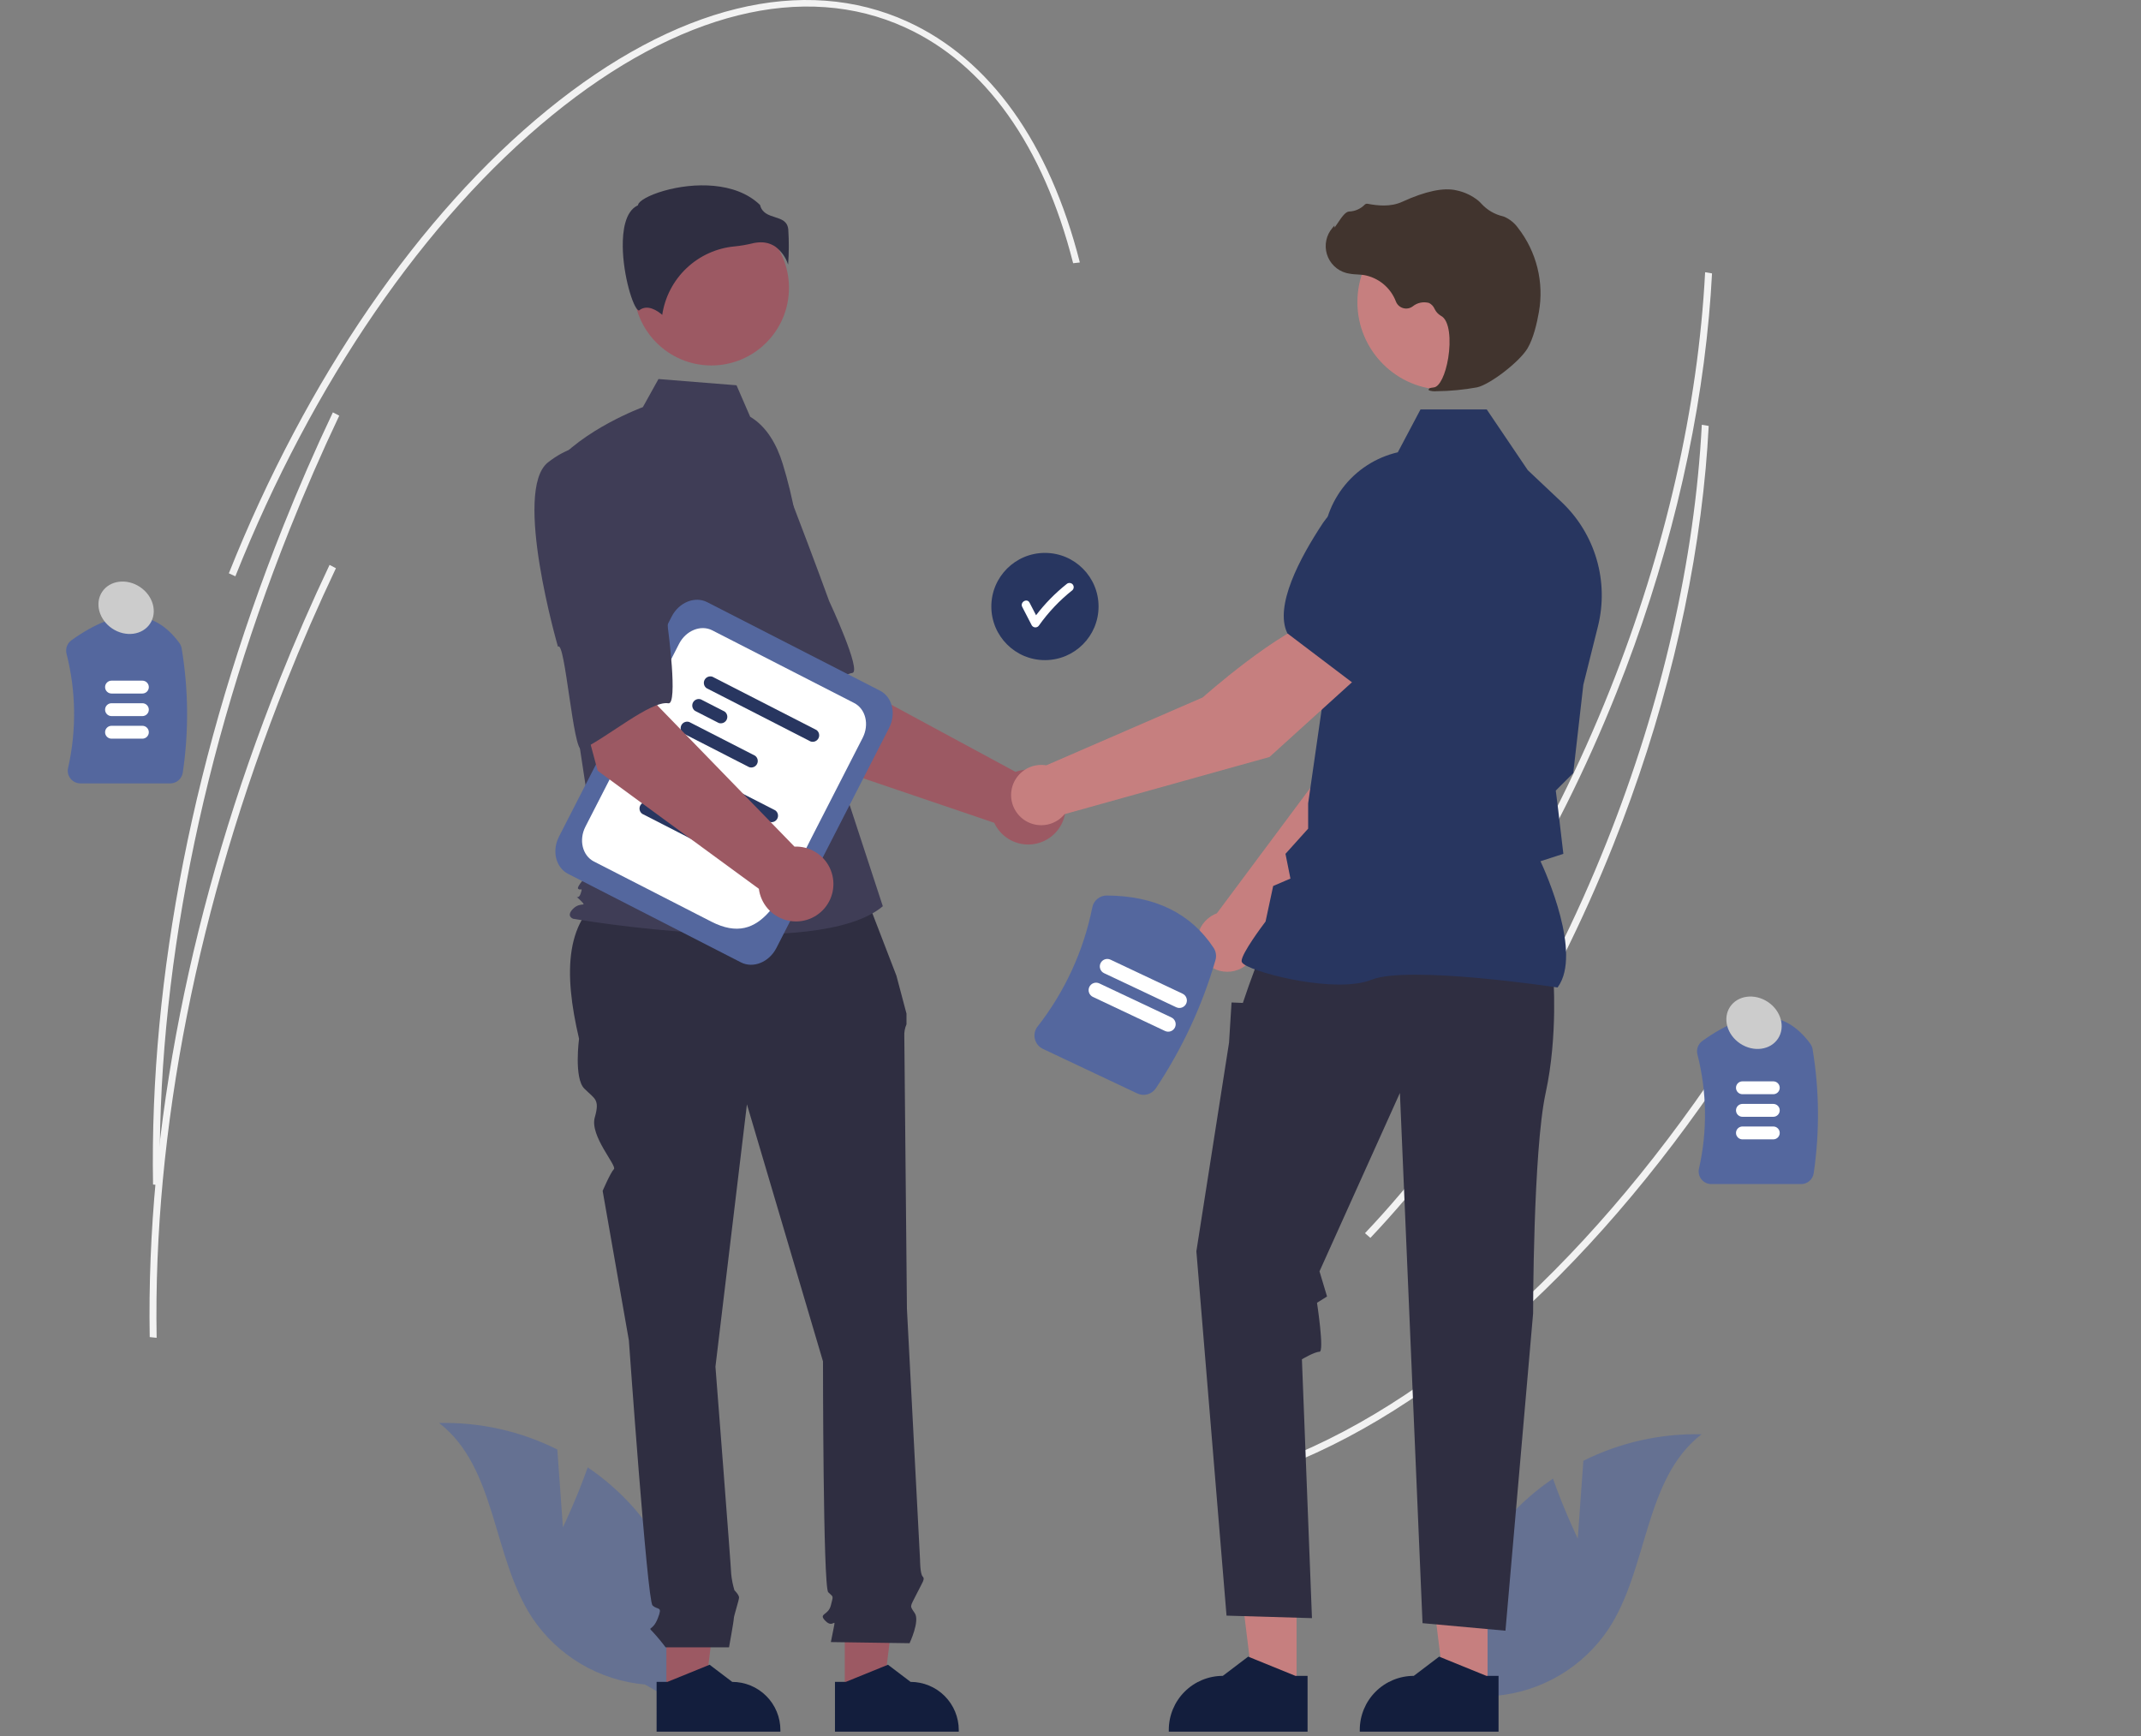 <svg width="640" height="519" viewBox="0 0 640 519" fill="none" xmlns="http://www.w3.org/2000/svg">
<rect x="0" y="0" width="640" height="519" fill="#808080" stroke="none"/>
<g clip-path="url(#clip0_147_390)">
<path d="M510.851 94.537C507.527 131.163 498.057 169.782 483.205 207.045C464.838 253.126 439.745 293.713 410.637 324.42L409.022 323.011C437.989 292.452 462.968 252.044 481.258 206.154C497.788 164.684 507.619 121.529 509.703 81.372L511.767 81.718C511.548 85.959 511.243 90.232 510.851 94.537Z" fill="#F2F2F2"/>
<path d="M524.091 307.252C483.206 372.296 433.605 418.77 384.423 438.112L383.428 436.288C432.27 417.079 481.581 370.843 522.278 306.097L524.091 307.252Z" fill="#F2F2F2"/>
<path d="M509.859 140.137C506.535 176.763 497.065 215.383 482.213 252.646C463.846 298.726 438.753 339.314 409.645 370.02L408.029 368.612C436.997 338.053 461.976 297.644 480.266 251.755C496.795 210.285 506.627 167.129 508.711 126.972L510.775 127.318C510.556 131.559 510.251 135.832 509.859 140.137Z" fill="#F2F2F2"/>
<path d="M50.882 234.167H24.057C23.484 234.168 22.918 234.039 22.402 233.79C21.885 233.542 21.432 233.179 21.076 232.73C20.724 232.293 20.475 231.781 20.349 231.234C20.223 230.687 20.223 230.119 20.348 229.571C22.903 218.298 22.742 206.58 19.88 195.381C19.699 194.643 19.742 193.869 20.006 193.156C20.268 192.444 20.739 191.827 21.355 191.384C35.149 181.464 46.012 181.752 53.642 192.241C53.986 192.719 54.215 193.271 54.31 193.852C56.349 206.109 56.462 218.609 54.644 230.901C54.518 231.808 54.067 232.639 53.376 233.239C52.684 233.84 51.798 234.169 50.882 234.167Z" fill="#54679E"/>
<path d="M42.566 207.303H33.338C32.828 207.303 32.338 207.101 31.977 206.74C31.616 206.379 31.414 205.89 31.414 205.379C31.414 204.869 31.616 204.38 31.977 204.019C32.338 203.658 32.828 203.455 33.338 203.455H42.566C43.075 203.457 43.564 203.66 43.923 204.02C44.283 204.381 44.486 204.87 44.486 205.379C44.486 205.889 44.283 206.378 43.923 206.739C43.564 207.099 43.075 207.302 42.566 207.303Z" fill="white"/>
<path d="M42.566 214.051H33.338C32.828 214.051 32.338 213.848 31.977 213.488C31.616 213.127 31.414 212.637 31.414 212.127C31.414 211.617 31.616 211.127 31.977 210.767C32.338 210.406 32.828 210.203 33.338 210.203H42.566C43.075 210.204 43.564 210.407 43.923 210.768C44.283 211.129 44.486 211.618 44.486 212.127C44.486 212.637 44.283 213.125 43.923 213.486C43.564 213.847 43.075 214.05 42.566 214.051Z" fill="white"/>
<path d="M42.566 220.799H33.338C32.828 220.799 32.338 220.596 31.977 220.235C31.616 219.874 31.414 219.385 31.414 218.875C31.414 218.364 31.616 217.875 31.977 217.514C32.338 217.153 32.828 216.951 33.338 216.951H42.566C43.075 216.952 43.564 217.155 43.923 217.516C44.283 217.876 44.486 218.365 44.486 218.875C44.486 219.384 44.283 219.873 43.923 220.234C43.564 220.595 43.075 220.798 42.566 220.799Z" fill="white"/>
<path d="M538.399 353.937H511.574C511.001 353.938 510.435 353.81 509.919 353.561C509.402 353.312 508.949 352.95 508.593 352.501C508.241 352.064 507.992 351.552 507.866 351.005C507.74 350.458 507.74 349.889 507.865 349.342C510.42 338.069 510.259 326.35 507.397 315.151C507.216 314.414 507.259 313.639 507.522 312.927C507.785 312.215 508.256 311.598 508.872 311.155C522.666 301.234 533.529 301.522 541.159 312.012C541.503 312.49 541.732 313.041 541.827 313.623C543.866 325.88 543.978 338.38 542.161 350.672C542.035 351.579 541.584 352.41 540.892 353.01C540.201 353.61 539.315 353.94 538.399 353.937Z" fill="#54679E"/>
<path d="M530.083 327.074H520.855C520.345 327.073 519.857 326.87 519.497 326.509C519.137 326.148 518.935 325.66 518.935 325.15C518.935 324.64 519.137 324.152 519.497 323.791C519.857 323.43 520.345 323.227 520.855 323.226H530.083C530.593 323.226 531.082 323.429 531.443 323.79C531.804 324.15 532.006 324.64 532.006 325.15C532.006 325.66 531.804 326.15 531.443 326.511C531.082 326.871 530.593 327.074 530.083 327.074Z" fill="white"/>
<path d="M530.083 333.822H520.855C520.345 333.821 519.857 333.617 519.497 333.257C519.137 332.896 518.935 332.407 518.935 331.898C518.935 331.388 519.137 330.899 519.497 330.539C519.857 330.178 520.345 329.975 520.855 329.974H530.083C530.593 329.974 531.082 330.176 531.443 330.537C531.804 330.898 532.006 331.387 532.006 331.898C532.006 332.408 531.804 332.897 531.443 333.258C531.082 333.619 530.593 333.822 530.083 333.822Z" fill="white"/>
<path d="M530.083 340.569H520.855C520.345 340.568 519.857 340.365 519.497 340.004C519.137 339.644 518.935 339.155 518.935 338.645C518.935 338.136 519.137 337.647 519.497 337.286C519.857 336.926 520.345 336.722 520.855 336.721H530.083C530.593 336.721 531.082 336.924 531.443 337.285C531.804 337.646 532.006 338.135 532.006 338.645C532.006 339.156 531.804 339.645 531.443 340.006C531.082 340.367 530.593 340.569 530.083 340.569Z" fill="white"/>
<path d="M168.272 456.542L166.599 433.272C155.64 427.794 143.509 425.073 131.259 425.347C148.493 438.668 147.112 465.291 159.047 483.512C162.813 489.166 167.803 493.9 173.647 497.364C179.492 500.827 186.041 502.931 192.809 503.52L207.151 511.771C208.791 500.927 208.062 489.857 205.012 479.323C201.962 468.788 196.665 459.04 189.485 450.75C185.411 446.14 180.773 442.06 175.68 438.608C172.545 447.609 168.272 456.542 168.272 456.542Z" fill="#54679E" fill-opacity="0.6"/>
<path d="M471.632 459.916L473.305 436.646C484.264 431.168 496.395 428.447 508.645 428.721C491.411 442.042 492.792 468.665 480.857 486.885C477.091 492.54 472.101 497.274 466.257 500.737C460.412 504.201 453.863 506.305 447.095 506.894L432.753 515.145C431.112 504.301 431.842 493.231 434.892 482.696C437.942 472.162 443.239 462.414 450.419 454.124C454.493 449.513 459.131 445.434 464.224 441.982C467.359 450.983 471.632 459.916 471.632 459.916Z" fill="#54679E" fill-opacity="0.6"/>
<path d="M312.361 197.32C321.212 197.32 328.387 190.145 328.387 181.294C328.387 172.443 321.212 165.269 312.361 165.269C303.51 165.269 296.335 172.443 296.335 181.294C296.335 190.145 303.51 197.32 312.361 197.32Z" fill="#283660"/>
<path d="M320.587 174.615C320.346 174.385 320.026 174.257 319.693 174.257C319.36 174.257 319.039 174.385 318.798 174.615C315.398 177.327 312.344 180.447 309.704 183.904C309.056 182.65 308.408 181.397 307.76 180.143C307.013 178.696 304.828 179.974 305.576 181.42C306.523 183.254 307.471 185.088 308.419 186.921C308.533 187.108 308.694 187.263 308.885 187.371C309.076 187.478 309.292 187.534 309.511 187.534C309.731 187.534 309.946 187.478 310.137 187.371C310.329 187.263 310.489 187.108 310.604 186.921C313.416 182.96 316.778 179.419 320.587 176.404C320.823 176.166 320.955 175.845 320.955 175.51C320.955 175.175 320.823 174.853 320.587 174.615Z" fill="white"/>
<path d="M240.654 226.737L216.488 188.785L244.472 173.798L251.817 202.754L303.567 230.719C305.61 229.983 307.823 229.858 309.936 230.359C312.049 230.86 313.971 231.964 315.467 233.538C316.963 235.112 317.968 237.087 318.361 239.223C318.754 241.358 318.517 243.562 317.679 245.565C316.841 247.568 315.438 249.285 313.642 250.504C311.845 251.724 309.733 252.395 307.562 252.435C305.391 252.475 303.255 251.882 301.415 250.729C299.575 249.576 298.11 247.913 297.199 245.942L240.654 226.737Z" fill="#9C5963"/>
<path d="M198.832 143.266C191.239 154.414 218.223 194.938 218.223 194.938C219.538 192.105 232.104 223.924 234.208 222.045C240.19 216.702 249.554 201.822 254.759 201.158C257.736 200.779 247.856 179.668 247.856 179.668C247.856 179.668 243.34 167.203 237.213 151.279C235.564 146.745 232.795 142.702 229.163 139.526C225.531 136.35 221.155 134.144 216.442 133.115C216.442 133.115 206.425 132.117 198.832 143.266Z" fill="#3F3D56"/>
<path d="M199.203 506.487L210.68 506.486L216.14 462.217L199.2 462.218L199.203 506.487Z" fill="#9C5963"/>
<path d="M196.275 502.74L199.505 502.74L212.118 497.61L218.877 502.739H218.878C222.698 502.739 226.362 504.257 229.063 506.958C231.764 509.659 233.282 513.323 233.282 517.143V517.611L196.276 517.612L196.275 502.74Z" fill="#131E3D"/>
<path d="M252.523 506.487L264 506.486L269.46 462.217L252.521 462.218L252.523 506.487Z" fill="#9C5963"/>
<path d="M249.595 502.74L252.826 502.74L265.438 497.61L272.198 502.739H272.199C276.019 502.739 279.682 504.257 282.384 506.958C285.085 509.659 286.602 513.323 286.603 517.143V517.611L249.596 517.612L249.595 502.74Z" fill="#131E3D"/>
<path d="M257.491 264.467L182.839 266.333C168.661 274.034 168.446 290.701 173.091 310.49C173.091 310.49 171.523 322.252 174.659 325.388C177.796 328.525 179.364 328.525 177.796 334.014C176.228 339.502 184.513 348.467 183.507 349.474C182.501 350.48 180.148 355.969 180.148 355.969L187.989 400.664C187.989 400.664 193.478 478.292 195.047 479.86C196.615 481.429 198.183 479.86 196.615 483.781C195.047 487.702 193.478 486.133 195.047 487.702C196.436 489.199 197.744 490.77 198.967 492.406H217.925C217.925 492.406 219.354 484.565 219.354 483.781C219.354 482.997 220.923 478.292 220.923 477.508C220.923 476.724 219.536 475.338 219.536 475.338C219.057 473.744 218.734 472.107 218.57 470.451C218.57 468.883 213.865 408.505 213.865 408.505L223.275 330.093L246.014 406.937C246.014 406.937 246.014 474.372 247.583 475.94C249.151 477.508 249.151 476.724 248.367 479.86C247.583 482.997 244.446 482.213 246.799 484.565C249.151 486.917 249.935 482.997 249.151 486.918L248.367 490.838L271.891 491.175C271.891 491.175 275.027 484.565 273.459 482.213C271.891 479.86 271.985 480.503 273.898 476.653C275.811 472.803 276.595 472.019 275.811 471.235C275.027 470.451 275.027 466.28 275.027 466.28L271.106 391.255C271.106 391.255 270.322 312.058 270.322 309.706C270.263 308.495 270.486 307.288 270.974 306.178V302.985L267.97 291.671L257.491 264.467Z" fill="#2F2E41"/>
<path d="M212.646 109.24C225.456 109.24 235.841 98.855 235.841 86.045C235.841 73.235 225.456 62.85 212.646 62.85C199.836 62.85 189.452 73.235 189.452 86.045C189.452 98.855 199.836 109.24 212.646 109.24Z" fill="#9C5963"/>
<path d="M224.244 124.57C229.241 127.541 232.23 132.999 233.946 138.554C237.123 148.837 239.035 159.469 239.64 170.214L241.453 202.385L263.899 270.885C244.446 287.346 171.322 274.626 171.322 274.626C171.322 274.626 169.078 273.878 171.322 271.633C173.567 269.388 175.752 271.377 173.507 269.133C171.263 266.888 172.81 269.389 173.558 267.144C174.307 264.899 173.558 266.396 172.81 265.647C172.062 264.899 178.602 258.165 178.602 258.165L172.617 218.845L165.135 139.534C174.113 128.311 192.17 121.695 192.17 121.695L196.836 113.297L220.165 115.163L224.244 124.57Z" fill="#3F3D56"/>
<path d="M231.767 73.722C233.569 75.067 234.905 76.943 235.585 79.087C235.847 75.584 235.863 72.067 235.635 68.561C235.362 66.098 233.628 65.544 231.62 64.902C229.806 64.322 227.755 63.667 227.204 61.276C219.912 54.183 207.22 54.54 198.534 57.014C193.754 58.376 191.004 60.125 190.758 61.15L190.707 61.361L190.513 61.458C186.828 63.3 186.111 69.117 186.159 73.673C186.248 82.255 189.212 92.003 190.881 92.795C190.97 92.837 190.992 92.821 191.03 92.789C193.544 90.78 196.611 92.942 197.959 94.117C198.754 88.782 201.313 83.868 205.229 80.159C209.144 76.45 214.19 74.16 219.559 73.655C221.313 73.485 223.052 73.194 224.765 72.782C225.634 72.557 226.527 72.44 227.425 72.433C228.97 72.409 230.485 72.859 231.767 73.722Z" fill="#2F2E41"/>
<path d="M375.757 282.949L420.375 237.64L432.13 201.402L413.213 193.751C403.842 203.203 394.196 232.141 394.196 232.141L363.742 273.013C363.499 273.103 363.257 273.199 363.018 273.312C361.616 273.974 360.408 274.986 359.512 276.252C358.615 277.517 358.06 278.992 357.901 280.534C357.741 282.076 357.981 283.633 358.599 285.055C359.217 286.478 360.192 287.716 361.428 288.652C362.665 289.587 364.122 290.188 365.658 290.395C367.195 290.603 368.759 290.411 370.2 289.838C371.64 289.264 372.908 288.329 373.882 287.122C374.855 285.916 375.501 284.478 375.757 282.949Z" fill="#C67F7F"/>
<path d="M408.053 197.896L431.976 204.817L432.065 204.799C440.859 203.092 447.815 188.478 452.102 176.52C453.512 172.575 453.372 168.243 451.71 164.397C450.048 160.552 446.988 157.482 443.148 155.806C440.308 154.59 437.184 154.192 434.129 154.658C431.074 155.123 428.21 156.434 425.862 158.442L413.934 168.713L408.053 197.896Z" fill="#6C63FF"/>
<path d="M387.585 505.141L374.719 505.14L368.599 455.515L387.587 455.516L387.585 505.141Z" fill="#C67F7F"/>
<path d="M390.867 500.94L387.246 500.94L373.107 495.19L365.53 500.939H365.529C361.246 500.939 357.14 502.641 354.112 505.669C351.083 508.697 349.382 512.804 349.382 517.086V517.611L390.866 517.612L390.867 500.94Z" fill="#131E3D"/>
<path d="M444.673 505.141L431.807 505.14L425.687 455.515L444.675 455.516L444.673 505.141Z" fill="#C67F7F"/>
<path d="M447.955 500.94L444.333 500.94L430.195 495.19L422.618 500.939H422.616C418.334 500.939 414.227 502.641 411.199 505.669C408.171 508.697 406.47 512.804 406.47 517.086V517.611L447.954 517.612L447.955 500.94Z" fill="#131E3D"/>
<path d="M464.291 291.388C464.291 291.388 465.793 309.416 462.037 326.692C458.281 343.969 458.281 392.625 458.281 392.625L450.019 487.439L425.231 485.186L418.47 326.692L394.433 380.024L396.687 387.536L393.685 389.414C393.685 389.414 395.936 404.061 394.433 404.061C392.931 404.061 389.175 406.314 389.175 406.314L392.18 483.683L366.641 482.932L357.627 374.015L367.392 311.669L368.143 299.651L371.523 299.79L373.244 294.768L376.406 286.13L464.291 291.388Z" fill="#2F2E41"/>
<path d="M465.589 295.175L465.723 294.987C472.873 284.977 462.119 260.923 460.497 257.436L467.329 255.219L465.79 242.143L465.062 236.314L470.283 231.093L470.297 230.963L473.302 204.672L477.671 187.211C479.317 180.609 479.176 173.689 477.264 167.16C475.352 160.631 471.737 154.728 466.789 150.058L456.691 140.537L444.419 122.378H424.629L417.843 135.196C411.264 136.716 405.427 140.497 401.349 145.878C397.271 151.26 395.21 157.901 395.525 164.646L397.063 198.262L391.042 240.117L391.038 247.692L384.263 255.221L385.743 262.619L380.586 264.829L378.309 275.454C377.367 276.697 371.148 284.99 371.148 287.257C371.148 287.597 371.399 287.926 371.938 288.291C376.176 291.161 399.603 297.012 409.971 292.863C421.016 288.447 464.919 295.072 465.361 295.139L465.589 295.175Z" fill="#283660"/>
<path d="M431.967 116.517C446.443 116.517 458.177 104.782 458.177 90.307C458.177 75.831 446.443 64.097 431.967 64.097C417.492 64.097 405.758 75.831 405.758 90.307C405.758 104.782 417.492 116.517 431.967 116.517Z" fill="#C67F7F"/>
<path d="M429.457 116.941C433.516 116.899 437.564 116.511 441.557 115.781C445.51 114.87 454.232 108.126 456.609 104.142C458.375 101.181 459.435 96.603 460.013 93.283C460.794 88.889 460.644 84.381 459.571 80.05C458.499 75.718 456.529 71.66 453.789 68.138C452.733 66.663 451.297 65.501 449.635 64.774C449.488 64.721 449.336 64.674 449.184 64.635C446.774 64.067 444.588 62.791 442.908 60.972C442.582 60.604 442.23 60.26 441.854 59.942C439.97 58.433 437.755 57.392 435.39 56.903C431.571 55.985 426.107 57.135 419.151 60.322C415.656 61.923 411.778 61.477 408.788 60.908C408.621 60.881 408.449 60.897 408.289 60.956C408.13 61.015 407.989 61.115 407.88 61.246C406.646 62.466 404.996 63.174 403.261 63.227C402.2 63.301 401.123 64.801 399.825 66.754C399.53 67.198 399.187 67.715 398.937 68.031L398.887 67.438L398.303 68.116C397.386 69.182 396.752 70.463 396.463 71.839C396.173 73.216 396.236 74.643 396.647 75.989C397.057 77.334 397.802 78.554 398.81 79.534C399.819 80.514 401.06 81.223 402.416 81.595C403.492 81.852 404.592 81.998 405.698 82.032C406.368 82.075 407.062 82.119 407.728 82.217C409.868 82.598 411.872 83.527 413.545 84.914C415.218 86.3 416.503 88.097 417.275 90.129C417.457 90.598 417.744 91.019 418.115 91.36C418.486 91.701 418.93 91.952 419.413 92.094C419.897 92.235 420.406 92.264 420.902 92.178C421.398 92.091 421.868 91.892 422.275 91.596C422.952 91.04 423.753 90.656 424.61 90.477C425.467 90.298 426.355 90.329 427.198 90.567C427.931 90.95 428.51 91.574 428.837 92.333C429.234 93.178 429.873 93.886 430.673 94.366C433.402 95.685 433.746 101.831 432.912 106.983C432.107 111.95 430.356 115.573 428.655 115.794C427.344 115.963 427.197 116.061 427.107 116.295L427.028 116.506L427.18 116.696C427.913 116.941 428.689 117.024 429.457 116.941Z" fill="#41342E"/>
<path d="M407.711 200.699L395.113 184.647C382.28 188.181 359.51 208.477 359.51 208.477L312.747 228.77C311.187 228.507 309.584 228.661 308.102 229.215C306.619 229.769 305.309 230.703 304.302 231.925C303.296 233.146 302.629 234.611 302.368 236.172C302.108 237.733 302.263 239.335 302.819 240.817C303.374 242.299 304.311 243.608 305.533 244.613C306.756 245.618 308.221 246.284 309.783 246.542C311.344 246.801 312.946 246.643 314.427 246.086C315.909 245.529 317.217 244.591 318.221 243.367L379.478 226.277L407.711 200.699Z" fill="#C67F7F"/>
<path d="M404.692 204.369L424.571 182.209L425.674 166.508C425.88 163.424 425.219 160.345 423.766 157.618C422.313 154.89 420.126 152.624 417.453 151.074C413.815 148.997 409.524 148.38 405.448 149.346C401.372 150.312 397.815 152.79 395.496 156.279C388.472 166.865 380.916 181.177 384.804 189.247L384.843 189.329L404.692 204.369Z" fill="#283660"/>
<path d="M221.474 287.66L169.808 261.2C166.134 259.318 164.916 254.326 167.095 250.072L200.782 184.296C202.961 180.042 207.723 178.112 211.398 179.994L263.063 206.454C266.738 208.337 267.955 213.329 265.777 217.583L232.09 283.359C229.911 287.613 225.149 289.542 221.474 287.66Z" fill="#54679E"/>
<path d="M212.646 275.496L177.544 257.519C174.102 255.756 172.962 251.081 175.003 247.096L202.989 192.451C205.029 188.467 209.49 186.66 212.932 188.423L255.328 210.136C258.77 211.898 259.91 216.574 257.869 220.558L242.665 250.244C233.576 267.991 227.977 283.348 212.646 275.496Z" fill="white"/>
<path d="M230.001 245.654L198.911 229.731C198.53 229.46 198.26 229.062 198.15 228.608C198.039 228.155 198.095 227.677 198.308 227.261C198.521 226.846 198.876 226.521 199.309 226.345C199.741 226.17 200.223 226.156 200.665 226.306L231.756 242.23C232.136 242.5 232.406 242.899 232.516 243.353C232.627 243.806 232.571 244.284 232.358 244.7C232.145 245.115 231.79 245.44 231.357 245.615C230.925 245.791 230.443 245.805 230.001 245.654Z" fill="#283660"/>
<path d="M202.54 240.132L195.445 236.498C195.065 236.227 194.795 235.828 194.684 235.375C194.574 234.921 194.63 234.443 194.843 234.028C195.056 233.612 195.411 233.287 195.843 233.112C196.276 232.936 196.757 232.923 197.199 233.073L204.294 236.707C204.675 236.978 204.945 237.376 205.055 237.83C205.166 238.283 205.11 238.761 204.897 239.177C204.684 239.592 204.329 239.917 203.896 240.093C203.464 240.268 202.982 240.282 202.54 240.132Z" fill="#6C63FF"/>
<path d="M211.641 253.334L191.98 243.264C191.599 242.993 191.329 242.595 191.219 242.141C191.108 241.688 191.165 241.21 191.377 240.794C191.59 240.379 191.945 240.054 192.378 239.878C192.81 239.703 193.292 239.689 193.734 239.839L213.396 249.909C213.776 250.18 214.046 250.579 214.156 251.032C214.267 251.486 214.211 251.964 213.998 252.379C213.785 252.795 213.43 253.12 212.997 253.295C212.565 253.47 212.083 253.484 211.641 253.334V253.334Z" fill="#283660"/>
<path d="M242.305 221.631L211.214 205.708C210.834 205.437 210.564 205.039 210.453 204.585C210.343 204.132 210.399 203.653 210.612 203.238C210.824 202.822 211.18 202.497 211.612 202.322C212.045 202.147 212.526 202.133 212.968 202.283L244.059 218.206C244.439 218.477 244.709 218.876 244.82 219.329C244.93 219.783 244.874 220.261 244.661 220.676C244.448 221.092 244.093 221.417 243.661 221.592C243.228 221.768 242.747 221.781 242.305 221.631Z" fill="#283660"/>
<path d="M214.844 216.108L207.749 212.475C207.368 212.204 207.098 211.805 206.988 211.352C206.877 210.898 206.933 210.42 207.146 210.004C207.359 209.589 207.714 209.264 208.147 209.089C208.579 208.913 209.061 208.899 209.503 209.05L216.598 212.683C216.978 212.954 217.248 213.353 217.359 213.806C217.469 214.26 217.413 214.738 217.2 215.154C216.987 215.569 216.632 215.894 216.2 216.069C215.767 216.245 215.286 216.259 214.844 216.108Z" fill="#283660"/>
<path d="M223.945 229.311L204.283 219.241C203.903 218.97 203.633 218.572 203.522 218.118C203.412 217.665 203.468 217.186 203.681 216.771C203.894 216.355 204.249 216.03 204.681 215.855C205.114 215.68 205.595 215.666 206.037 215.816L225.699 225.886C226.079 226.157 226.349 226.555 226.46 227.009C226.57 227.462 226.514 227.941 226.301 228.356C226.089 228.771 225.734 229.097 225.301 229.272C224.868 229.447 224.387 229.461 223.945 229.311L223.945 229.311Z" fill="#283660"/>
<path d="M178.661 230.396L166.989 186.944L198.179 181.039L196.502 210.865L237.484 253.062C239.653 252.974 241.802 253.518 243.667 254.629C245.533 255.741 247.035 257.371 247.99 259.321C248.945 261.271 249.312 263.457 249.046 265.612C248.781 267.767 247.894 269.798 246.493 271.458C245.093 273.118 243.24 274.334 241.161 274.959C239.081 275.584 236.865 275.59 234.782 274.977C232.699 274.364 230.839 273.158 229.429 271.506C228.02 269.854 227.121 267.828 226.843 265.675L178.661 230.396Z" fill="#9C5963"/>
<path d="M163.797 138.224C153.21 146.582 166.799 193.334 166.799 193.334C168.903 191.025 171.348 225.148 173.919 223.987C181.228 220.684 194.624 209.297 199.788 210.225C202.741 210.756 199.647 187.654 199.647 187.654C199.647 187.654 199.078 174.408 198.008 157.379C197.795 152.559 196.366 147.872 193.854 143.753C191.342 139.634 187.829 136.218 183.641 133.822C183.641 133.822 174.385 129.866 163.797 138.224Z" fill="#3F3D56"/>
<path d="M339.958 326.842L311.764 313.529C311.161 313.246 310.63 312.83 310.211 312.312C309.792 311.795 309.495 311.189 309.344 310.54C309.191 309.906 309.184 309.245 309.323 308.607C309.462 307.97 309.744 307.372 310.147 306.858C318.313 296.421 323.921 284.215 326.52 271.219C326.717 270.224 327.252 269.328 328.036 268.684C328.819 268.039 329.801 267.686 330.816 267.685C345.195 267.734 355.941 272.984 362.756 283.288C363.115 283.824 363.353 284.432 363.453 285.07C363.554 285.707 363.514 286.359 363.336 286.979C359.39 300.579 353.386 313.494 345.533 325.277C344.95 326.168 344.064 326.817 343.039 327.105C342.014 327.393 340.919 327.3 339.958 326.842Z" fill="#54679E"/>
<path d="M348.252 308.17L326.694 297.99C326.158 297.737 325.744 297.281 325.544 296.723C325.344 296.165 325.374 295.55 325.627 295.013C325.88 294.477 326.336 294.063 326.895 293.863C327.453 293.663 328.068 293.693 328.604 293.946L350.161 304.125C350.427 304.251 350.665 304.427 350.862 304.645C351.06 304.862 351.212 305.116 351.312 305.393C351.411 305.669 351.454 305.963 351.44 306.256C351.426 306.549 351.354 306.837 351.229 307.102C351.103 307.368 350.927 307.606 350.709 307.804C350.492 308.001 350.238 308.154 349.961 308.253C349.685 308.352 349.391 308.395 349.098 308.381C348.805 308.367 348.517 308.295 348.252 308.17H348.252Z" fill="white"/>
<path d="M351.6 301.078L330.043 290.898C329.507 290.645 329.093 290.189 328.893 289.631C328.693 289.073 328.723 288.458 328.976 287.921C329.229 287.385 329.685 286.971 330.243 286.771C330.802 286.571 331.417 286.601 331.953 286.854L353.51 297.034C354.046 297.287 354.46 297.743 354.66 298.301C354.861 298.859 354.831 299.474 354.577 300.011C354.324 300.547 353.868 300.961 353.31 301.161C352.752 301.361 352.137 301.331 351.6 301.078V301.078Z" fill="white"/>
<path d="M322.796 78.454L320.789 78.674C311.842 43.515 294.5 19.157 270.635 8.234C240.298 -5.652 202.785 3.672 165.006 34.49C127.035 65.466 93.421 114.393 70.356 172.263L68.409 171.372C91.575 113.25 125.362 64.085 163.546 32.938C201.921 1.633 240.2 -7.76 271.33 6.489C295.879 17.726 313.675 42.611 322.796 78.454Z" fill="#F2F2F2"/>
<path d="M101.41 124.244C96.163 135.299 91.171 146.752 86.575 158.284C60.123 224.649 46.719 292.425 47.815 354.289L45.747 354.068C44.651 291.975 58.094 223.965 84.628 157.393C89.237 145.828 94.243 134.343 99.506 123.257L101.41 124.244Z" fill="#F2F2F2"/>
<path d="M100.418 169.844C95.17 180.899 90.179 192.352 85.582 203.884C59.131 270.249 45.727 338.026 46.822 399.889L44.755 399.669C43.658 337.575 57.101 269.565 83.635 202.993C88.245 191.428 93.251 179.943 98.513 168.857L100.418 169.844Z" fill="#F2F2F2"/>
<path d="M44.854 186.428C47.14 182.993 45.787 178.076 41.833 175.446C37.879 172.815 32.822 173.468 30.536 176.902C28.251 180.337 29.604 185.254 33.557 187.885C37.511 190.515 42.569 189.863 44.854 186.428Z" fill="#CCCCCC"/>
<path d="M531.479 310.474C533.764 307.04 532.411 302.123 528.458 299.492C524.504 296.861 519.446 297.514 517.161 300.949C514.875 304.383 516.228 309.3 520.182 311.931C524.136 314.562 529.194 313.909 531.479 310.474Z" fill="#CCCCCC"/>
</g>
<defs>
<clipPath id="clip0_147_390">
<rect width="639.904" height="519" fill="white"/>
</clipPath>
</defs>
</svg>
